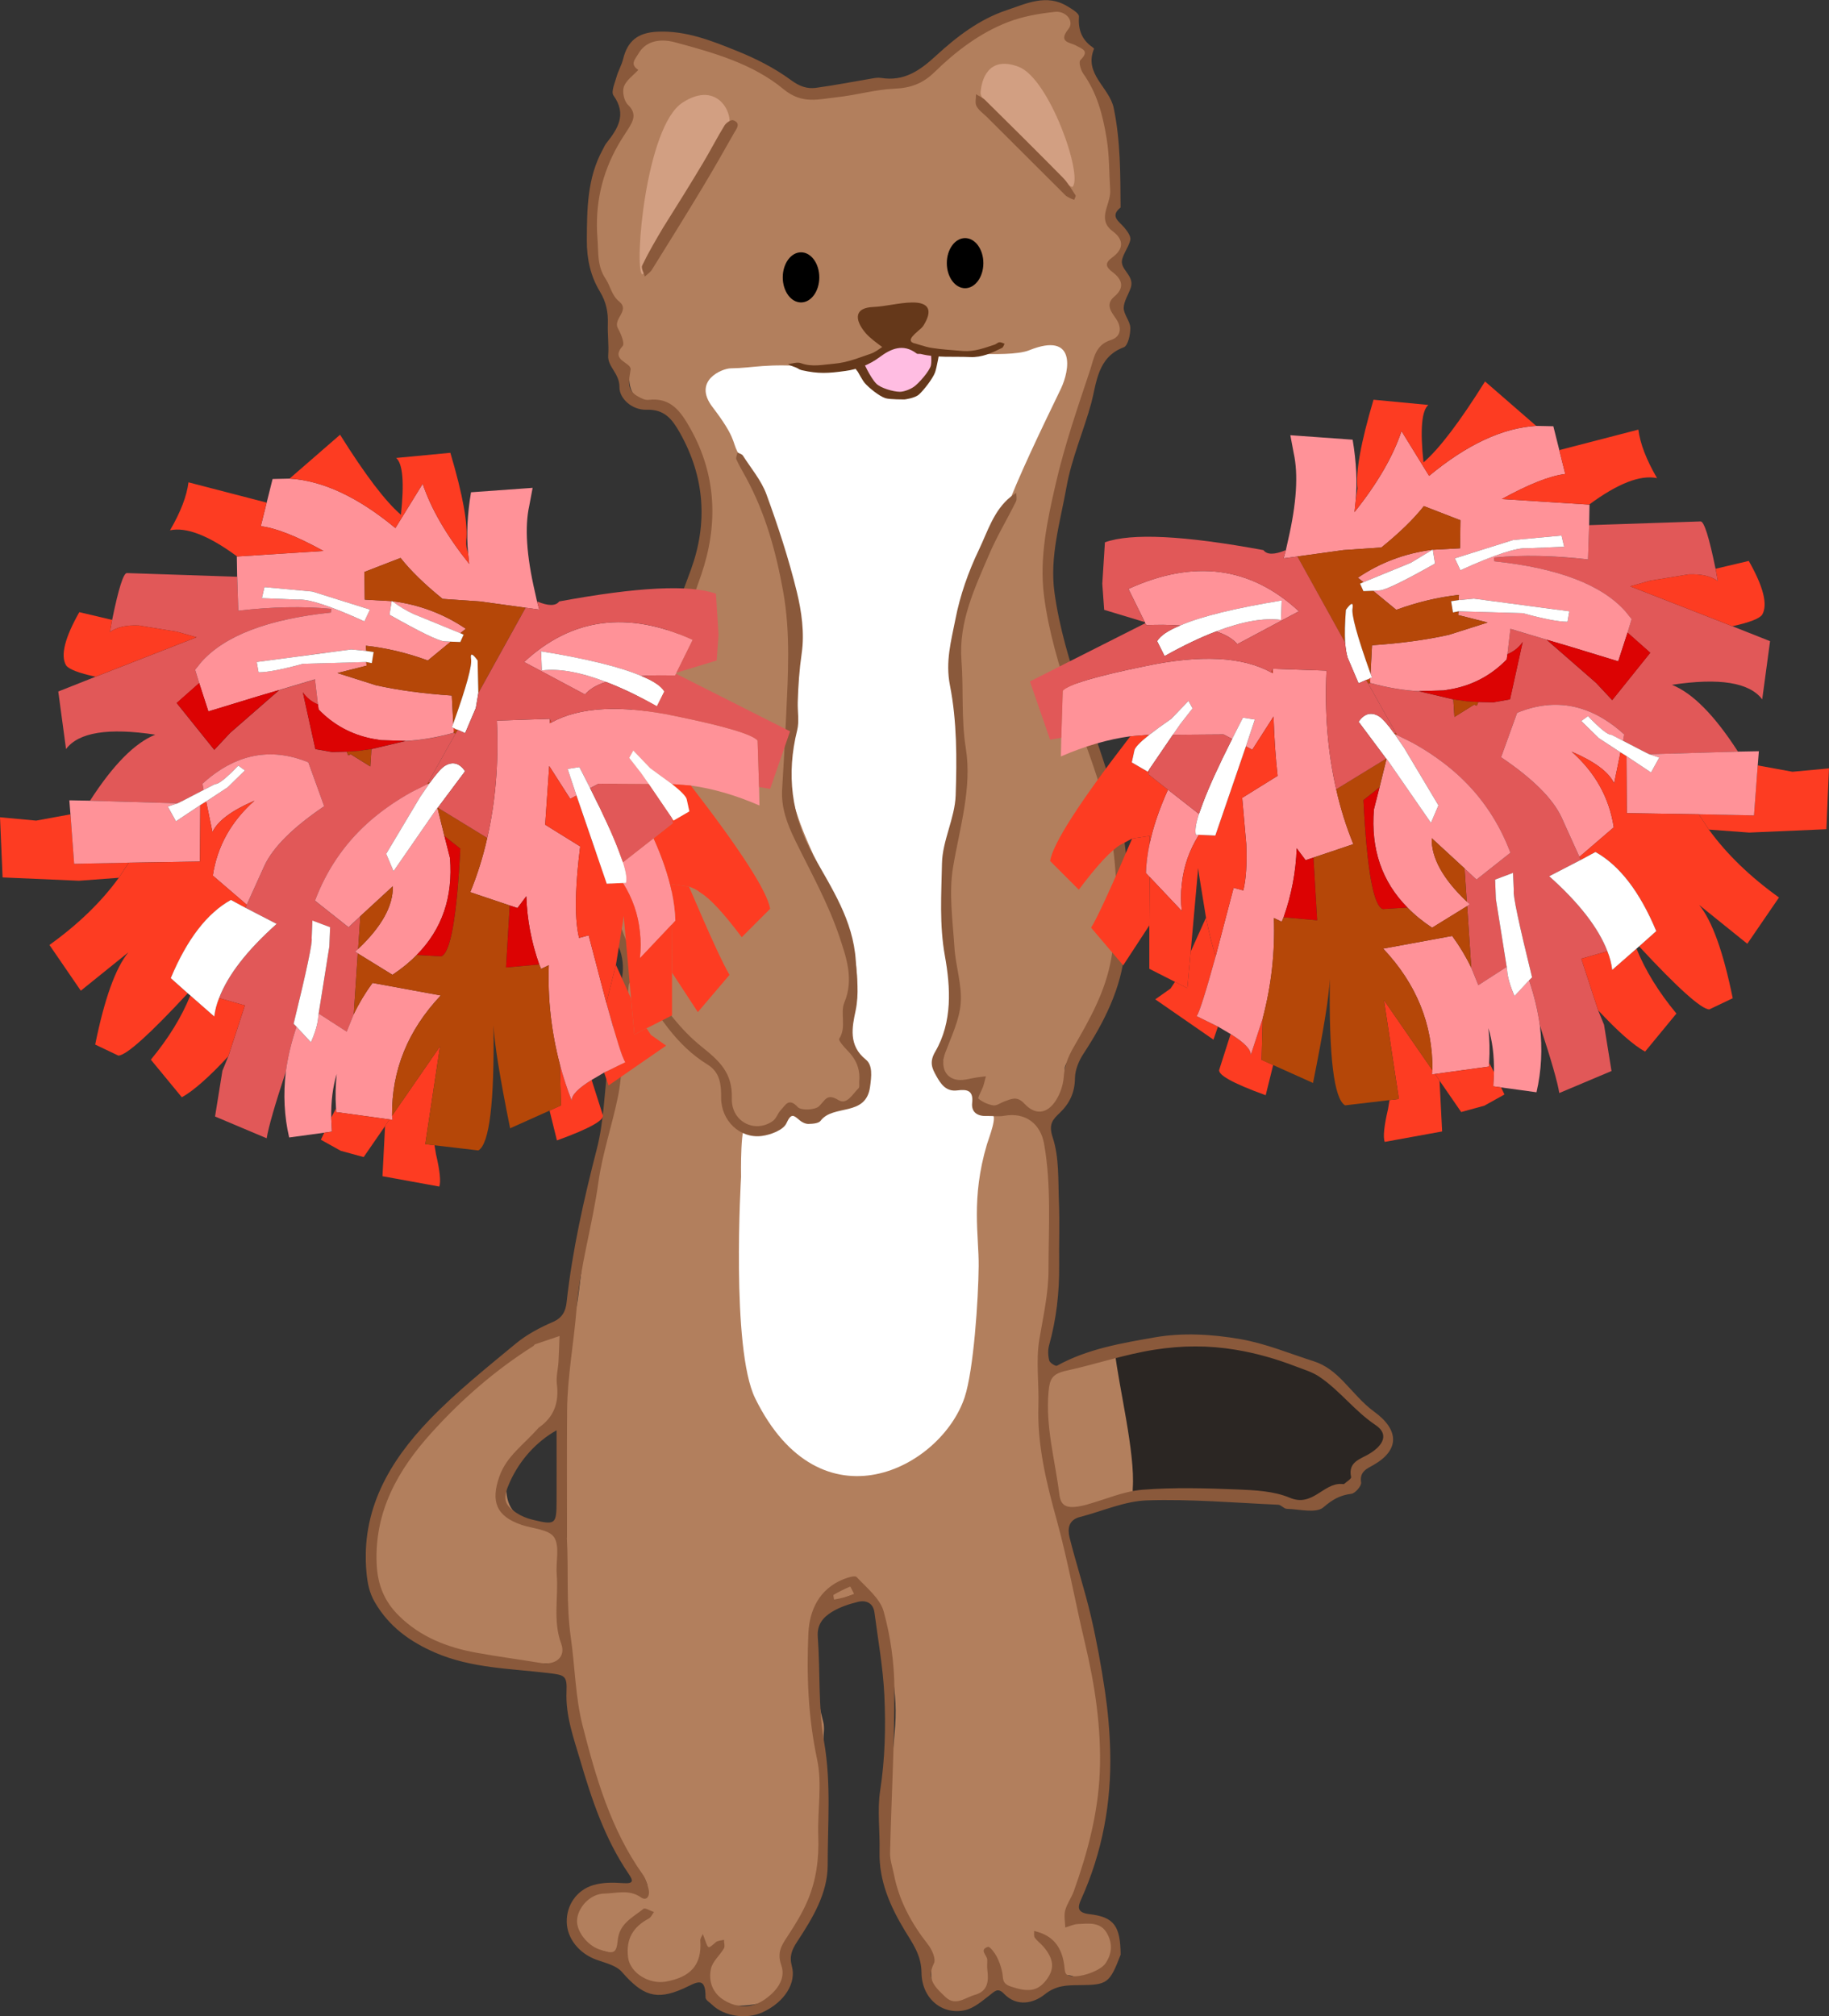 <svg width="235" height="259" viewBox="0 0 235 259" fill="none" xmlns="http://www.w3.org/2000/svg">
<rect x="0" y="0" width="235" height="259" fill="#333333" stroke="none"/>
<g clip-path="url(#clip0_2136_6664)">
<path d="M81.438 7.519C82.773 4.881 84.822 4.293 87.915 5.088C91.877 6.109 95.541 7.868 99.256 9.497C99.626 9.658 99.931 10.059 100.307 10.124C102.194 10.428 102.693 13.647 105.578 12.225C107.271 11.391 109.514 11.695 111.505 11.449C112.958 11.268 114.416 11.113 115.837 10.77C117.01 10.486 118.242 10.13 119.234 9.484C120.226 8.029 121.958 7.448 123.164 6.258C125.595 3.86 128.52 2.438 131.775 1.61C132.67 1.384 133.564 0.905 134.466 0.983C137.092 1.209 137.695 0.925 138.039 3.478C138.116 4.06 137.747 4.72 138.09 5.198C139.926 5.987 140.217 6.646 138.791 8.062C138.706 8.146 139.361 9.102 139.796 9.529C142.24 11.934 143.142 15.05 143.265 18.25C143.388 21.314 143.939 24.468 142.714 27.5C142.286 28.561 143.233 29.207 143.764 30.015C144.218 30.7 144.938 31.579 143.693 32.556C142.889 33.183 142.513 34.346 143.81 35.258C144.815 35.969 145.23 36.932 144.101 37.934C143.258 38.684 143.245 39.343 143.686 40.442C144.315 42.013 144.685 43.817 142.214 44.463C141.877 44.554 141.43 45.064 141.404 45.401C141.203 48.788 138.616 51.296 138.084 54.541C137.565 57.677 136.113 60.618 135.594 63.656C134.531 69.907 134.258 76.184 135.84 82.591C137.416 88.952 140.178 94.841 142.072 101.053C143.109 104.454 144.004 107.835 144.004 111.41C144.004 113.814 143.894 116.232 144.03 118.63C144.238 122.186 142.973 125.347 141.527 128.437C140.366 130.919 138.92 133.266 137.604 135.677C137.312 136.214 136.768 136.783 136.807 137.293C137.021 139.808 136.651 141.993 134.381 143.577C134.109 143.764 134.232 144.747 134.401 145.29C134.881 146.9 136.035 148.309 134.881 150.222C134.492 150.862 135.393 152.168 135.412 153.177C135.484 157.114 136.003 161.16 135.263 164.955C134.699 167.858 135.62 170.909 134.155 173.65C133.973 173.992 134.2 174.522 134.116 174.949C133.843 176.352 134.881 176.598 135.639 176.19C139.031 174.361 142.727 173.546 146.442 172.88C149.542 172.324 152.511 171.523 155.903 172.111C159.288 172.693 162.698 172.958 165.914 174.277C168.541 175.356 171.283 176.061 172.872 178.951C173.974 180.961 176.516 181.278 177.878 183.178C178.941 184.665 178.046 186.811 176.289 187.665C175.07 188.259 174.065 188.809 174.247 190.425C174.279 190.69 173.734 191.162 173.365 191.317C169.403 192.953 165.156 193.127 161.103 192.513C157.641 191.989 154.243 192.183 150.819 192.002C148.161 191.86 145.58 192.099 143.083 193.179C142.344 193.496 141.372 193.276 140.503 193.308C137.034 193.438 135.743 195.248 136.761 198.532C138.078 202.798 139.504 207.045 140.645 211.364C141.177 213.38 141.151 215.54 141.372 217.634C141.592 219.729 141.923 221.823 142 223.924C142.111 226.865 142.052 229.755 141.384 232.671C140.723 235.567 139.582 238.417 138.726 241.268C138.467 242.141 138.116 242.981 137.773 243.828C136.975 245.8 138 246.485 140.088 246.647C141.955 246.795 143.025 247.849 143.2 249.498C143.362 250.997 142.578 252.82 140.963 253.725C140.276 254.113 139.089 254.585 138.648 254.281C136.891 253.053 135.743 254.094 134.466 254.992C133.967 255.342 133.402 255.6 132.884 255.93C131.729 256.667 130.601 256.673 129.758 255.555C128.539 253.932 127.631 254.424 126.484 255.665C125.894 256.298 124.947 256.699 124.084 256.958C121.556 257.727 119.623 256.369 119.669 253.79C119.695 252.012 119.202 250.597 118.112 249.155C115.739 246.02 115.422 241.973 113.755 238.495C113.457 237.874 113.47 236.872 113.755 236.239C114.838 233.854 114.164 231.371 114.371 228.941C114.579 226.516 114.844 224.092 115.02 221.662C115.389 216.451 113.995 211.538 112.387 206.67C111.7 204.589 110.727 204.343 108.671 205.184C105.585 206.444 104.457 208.745 104.476 211.9C104.496 215.068 104.988 218.151 105.779 221.209C105.967 221.927 105.805 222.735 105.805 223.497C105.805 228.094 105.779 232.69 105.812 237.28C105.844 241.831 104.262 245.8 101.344 249.207C100.508 250.183 100.378 251.088 100.637 252.135C101.454 255.432 101.046 256.415 97.882 257.268C96.468 257.649 94.892 257.72 93.427 257.572C92.214 257.449 91.527 256.473 91.294 255.161C90.866 252.788 90.658 252.743 88.674 254.036C85.782 255.923 82.67 255.38 80.633 252.523C79.687 251.191 78.189 250.694 76.873 250.513C74.687 250.209 74.149 248.599 73.618 247.125C73.209 245.987 76.205 242.639 77.56 242.581C78.889 242.522 80.056 242.225 81.924 242.884C82.183 243.214 82.358 243.065 82.955 243.137C82.935 242.542 83.311 242.49 83.117 241.96C82.877 241.301 82.495 240.602 81.969 240.15C79.071 237.655 78.273 233.996 76.924 230.731C75.576 227.46 74.966 223.879 74.091 220.42C73.812 219.315 73.65 218.171 73.553 217.033C73.339 214.518 72.515 213.607 70.045 213.665C64.086 213.807 58.548 212.301 53.309 209.56C49.704 207.672 47.609 204.679 47.253 200.652C47.136 199.353 47.525 197.963 47.882 196.67C49.081 192.267 50.793 188.24 54.016 184.723C58.665 179.649 63.924 175.447 69.721 171.833C70.421 171.394 71.03 170.721 71.789 170.482C73.773 169.842 74.032 168.465 74.285 166.59C74.817 162.692 75.102 158.749 76.101 154.903C76.834 152.097 77.067 149.162 77.489 146.279C78.163 141.631 78.727 136.964 79.518 132.335C79.771 130.861 80.692 129.614 80.387 127.907C81.107 120.874 79.992 121.675 78.993 118.527C77.813 114.79 77.43 110.815 77.949 106.574C78.993 97.996 82.806 90.633 86.32 83.063C88.09 79.255 89.374 75.286 89.997 71.129C90.243 69.474 90.541 67.819 90.639 66.152C90.937 61.297 89.154 57.037 86.58 53.074C85.964 52.124 85.114 51.387 83.636 51.438C81.703 51.51 80.873 50.533 80.828 48.471C80.809 47.463 80.608 46.946 79.609 46.681C79.278 46.596 78.799 45.821 78.844 45.769C80.361 44.05 78.306 42.214 78.928 40.753C79.421 39.583 78.747 39.111 78.474 38.425C76.108 35.652 75.971 31.793 76.211 28.224C76.477 24.32 77.424 20.409 79.603 17.202C80.718 15.56 80.822 14.377 80.069 13.026C79.278 11.611 79.635 10.803 80.705 9.82C81.165 9.4 81.204 8.521 81.438 7.525M71.815 196.01C72.035 195.338 72.418 194.672 72.444 193.993C72.528 191.815 72.392 189.63 72.502 187.458C72.574 186.016 72.541 184.62 72.632 183.178C72.664 182.642 72.742 181.679 72.379 181.582C71.867 181.446 70.985 181.743 70.622 182.163C68.975 184.064 67.295 185.965 65.934 188.066C64.559 190.192 64.851 193.418 66.375 194.459C67.885 195.487 69.442 196.637 71.815 196.004V196.01Z" fill="#B27F5D"/>
<path d="M143.253 173.714C143.772 178.258 145.866 186.623 145.542 191.187C145.341 194.019 149.951 190.25 164.794 192.784C165.773 192.952 167.77 193.198 168.755 193.049C169.974 192.868 172.575 191.666 173.437 190.787C173.975 190.244 174.572 189.183 174.76 188.446C175.181 186.824 181.16 186.022 175.408 181.206C172.069 178.407 169.417 175.395 164.56 173.901C159.703 172.408 143 171.548 143.253 173.714Z" fill="#2B2623"/>
<path d="M93.531 16.453C90.665 21.12 83.053 35.737 82.489 35.22C81.458 34.282 82.982 16.266 87.676 13.195C92.371 10.124 94.433 14.986 93.538 16.453H93.531Z" fill="#D29F82"/>
<path d="M125.991 11.908C125.874 13.782 137.332 24.559 137.825 23.983C139.141 22.451 134.816 10.072 130.874 8.578C126.931 7.085 126.088 10.33 125.991 11.908Z" fill="#D29F82"/>
<path d="M104.243 47.114C98.439 46.636 96.819 47.282 93.901 47.315C92.766 47.328 88.966 48.898 91.54 52.279C94.523 56.191 94.063 56.682 94.757 58.046C97.642 63.676 99.224 67.212 100.8 72.397C102.726 78.739 102.778 87.336 101.5 99.373C101.182 102.392 103.484 107.719 105.151 111.165C110.286 121.799 111.175 125.516 109.061 131.605C108.75 132.504 109.8 134.366 110.15 135.258C110.649 136.531 112.452 137.637 110.915 141.173C110.52 142.078 107.92 141.683 107.09 142.22C103.802 144.34 102.933 142.22 101.818 143.015C99.334 144.799 97.266 146.435 96.053 144.767C95.068 143.409 95.217 151.193 95.217 151.193C95.217 151.193 93.888 173.237 97.032 179.63C105.456 196.742 120.927 188.57 123.942 179.494C125.096 176.023 125.706 166.927 125.745 162.641C125.784 158.724 124.733 153.979 126.808 146.997C127.042 146.209 128.293 143.08 127.359 143.164C124.15 143.442 126.231 139.906 125.207 139.466C124.351 139.098 122.075 139.66 121.517 138.852C120.843 137.863 121.16 135.07 121.725 134.017C123.573 130.564 122.833 124.139 122.107 120.564C121.446 117.332 122.36 110.738 123.067 107.396C124.104 102.496 124.02 92.334 122.872 87.356C121.588 81.758 127.275 70.936 129.246 65.564C130.738 61.485 133.727 55.266 136.301 49.952C137.462 47.547 138.272 42.57 132.255 44.987C130.783 45.582 127.534 45.498 126.004 45.453C121.705 45.33 119.876 44.929 117.821 44.567C116.148 44.276 115.532 44.005 111.214 46.151C109.534 46.985 106.927 47.353 104.243 47.134V47.114Z" fill="white"/>
<path d="M143.998 251.062C142.565 254.798 142.28 254.979 138.694 255.005C137.105 255.018 135.692 255.018 134.213 256.208C132.826 257.32 130.666 257.85 129.006 256.117C128.189 255.264 127.794 255.82 127.145 256.311C126.173 257.055 125.142 257.96 124.007 258.218C121.096 258.884 118.437 256.764 118.398 253.389C118.372 251.14 117.283 249.692 116.252 247.991C114.372 244.882 112.919 241.604 113.01 237.836C113.075 235.211 112.699 232.535 113.094 229.968C113.723 225.896 113.814 221.823 113.626 217.757C113.457 214.201 112.815 210.672 112.355 207.136C112.193 205.901 111.266 205.52 110.235 205.772C109.061 206.056 107.861 206.457 106.843 207.09C105.767 207.763 104.956 208.674 105.073 210.258C105.404 214.757 105.112 219.341 105.884 223.756C106.811 229.063 106.338 234.325 106.344 239.594C106.344 243.233 104.392 246.42 102.421 249.426C101.747 250.461 101.39 251.275 101.747 252.594C102.317 254.682 100.871 257.158 97.986 258.49C95.93 259.44 93.045 259.02 91.514 257.539C91.203 257.236 90.652 256.912 90.652 256.602C90.698 253.654 89.355 254.753 87.805 255.445C84.291 257.009 82.553 256.343 79.895 253.299C79.168 252.465 77.768 252.154 76.627 251.741C74.422 250.939 72.859 249.026 72.82 246.899C72.775 244.785 74.039 242.82 76.218 242.16C77.418 241.798 78.779 241.811 80.05 241.902C81.496 242.005 81.354 241.566 80.731 240.648C77.722 236.213 76.037 231.197 74.552 226.135C73.709 223.271 72.658 220.42 72.788 217.317C72.879 215.197 72.542 215.165 70.356 214.906C65.513 214.331 60.565 214.292 55.961 212.314C52.706 210.917 49.976 208.952 48.161 205.817C47.447 204.595 47.214 203.367 47.084 201.977C46.358 194 50.002 187.768 55.203 182.357C58.607 178.821 62.484 175.731 66.278 172.589C67.678 171.432 69.358 170.54 71.037 169.816C72.282 169.28 72.684 168.388 72.801 167.282C73.54 160.591 75.012 154.069 76.692 147.552C77.573 144.126 77.645 140.493 78.092 136.951C78.3 135.289 78.481 133.622 78.76 131.973C79.156 129.626 79.772 127.312 80.005 124.959C80.122 123.776 79.901 122.367 79.337 121.333C76.38 115.948 76.374 110.084 76.886 104.337C77.372 98.843 79.966 93.865 82.268 88.861C84.635 83.716 86.846 78.486 88.778 73.166C90.944 67.205 90.555 61.316 87.391 55.66C86.385 53.863 85.4 52.557 83.059 52.634C81.211 52.693 79.564 51.186 79.59 49.725C79.616 47.973 78.047 47.114 78.144 45.672C78.241 44.308 78.053 42.963 78.099 41.619C78.15 40.126 77.904 38.813 77.068 37.436C75.887 35.49 75.388 33.28 75.401 30.888C75.421 26.86 75.433 22.885 77.437 19.226C77.586 18.961 77.697 18.663 77.885 18.424C79.363 16.556 80.582 14.72 78.825 12.27C78.488 11.798 78.993 10.673 79.214 9.878C79.428 9.102 79.862 8.385 80.057 7.603C80.627 5.256 81.95 4.189 84.473 4.073C88.104 3.905 91.411 5.224 94.653 6.53C97.097 7.512 99.516 8.734 101.623 10.285C102.719 11.094 103.685 11.436 104.846 11.281C107.213 10.964 109.567 10.499 111.92 10.104C112.342 10.033 112.783 9.943 113.191 10.007C116.155 10.492 118.178 9.077 120.279 7.144C122.924 4.713 125.849 2.47 129.344 1.306C131.866 0.466 134.447 -0.834 137.144 0.808C137.721 1.158 138.655 1.707 138.629 2.114C138.512 3.789 138.966 5.081 140.347 6.045C140.438 6.109 140.587 6.232 140.568 6.271C139.219 9.503 142.552 11.21 143.103 13.905C143.979 18.159 143.946 22.387 143.979 26.654C142.572 27.791 143.765 28.418 144.439 29.213C144.822 29.666 145.327 30.345 145.23 30.81C145.01 31.883 143.972 32.989 144.167 33.887C144.381 34.876 145.729 35.607 145.288 36.958C144.997 37.837 144.387 38.697 144.381 39.563C144.381 40.41 145.211 41.257 145.23 42.11C145.25 42.97 144.925 44.411 144.387 44.612C140.976 45.873 140.892 49.26 140.218 51.755C139.226 55.395 137.682 58.879 137.021 62.609C136.223 67.063 134.855 71.504 135.478 76.062C136.1 80.613 137.43 85.034 138.921 89.398C140.691 94.582 142.636 99.748 143.894 105.061C145.217 110.647 145.029 116.491 144.51 122.16C144.076 126.918 141.878 131.307 139.206 135.367C138.61 136.272 138.13 137.442 138.117 138.496C138.097 140.345 137.436 141.741 136.152 142.969C135.257 143.822 134.693 144.411 135.257 146.111C136.1 148.658 135.945 151.567 136.055 154.321C136.165 157.055 136.055 159.79 136.087 162.531C136.12 166.022 135.731 169.454 134.79 172.829C134.622 173.436 134.654 174.167 134.816 174.781C134.894 175.078 135.633 175.531 135.802 175.44C139.725 173.262 144.16 172.531 148.407 171.788C151.902 171.18 155.67 171.374 159.372 172.021C162.673 172.596 165.643 173.863 168.761 174.852C170.357 175.356 171.511 176.326 172.62 177.47C173.903 178.795 175.09 180.276 176.562 181.342C179.798 183.689 179.824 186.262 176.497 188.175C175.7 188.634 174.643 189.009 174.883 190.431C174.954 190.865 174.124 191.834 173.625 191.892C172.159 192.073 171.2 192.629 170.032 193.631C169.092 194.433 166.939 193.864 165.325 193.819C164.962 193.812 164.612 193.315 164.242 193.295C158.627 193.043 152.998 192.552 147.389 192.733C144.497 192.823 141.644 194.129 138.765 194.866C137.267 195.248 137.151 196.405 137.43 197.53C138.272 200.891 139.362 204.188 140.153 207.556C140.905 210.775 141.495 214.04 141.981 217.304C142.351 219.819 142.578 222.366 142.643 224.907C142.818 231.546 141.644 237.946 138.888 244.035C138.448 245.011 138.402 245.709 139.991 245.89C143.142 246.246 143.959 247.429 143.985 251.081M72.833 197.523C73.073 201.809 72.723 206.076 73.346 210.4C73.884 214.13 73.916 217.977 74.85 221.649C76.562 228.352 78.481 235.017 82.579 240.783C82.975 241.346 83.195 242.07 83.351 242.755C83.519 243.505 83.117 244.261 82.352 243.731C80.809 242.658 79.175 243.221 77.625 243.246C75.81 243.279 74.253 245.031 74.143 246.64C74.046 248.05 75.414 249.853 76.983 250.409C78.831 251.056 79.207 250.965 79.37 249.239C79.577 247.073 81.315 246.304 82.683 245.199C82.884 245.037 83.565 245.464 84.025 245.619C83.805 245.903 83.649 246.298 83.357 246.453C81.341 247.526 80.407 249.071 80.699 251.43C80.945 253.454 83.416 254.928 85.536 254.553C88.642 254.003 90.211 252.484 89.978 249.271C89.958 249.006 90.185 248.722 90.302 248.444C90.406 248.728 90.516 249.013 90.62 249.297C91.009 250.377 90.983 250.344 91.955 249.504C92.208 249.284 92.656 249.278 93.019 249.181C93.019 249.556 93.168 250.008 93.012 250.286C92.5 251.178 91.56 251.941 91.352 252.879C90.996 254.501 91.547 256.046 93.071 256.964C94.711 257.947 96.501 257.998 98.096 256.951C99.652 255.923 101.033 254.301 100.391 252.478C99.795 250.771 100.437 249.873 101.221 248.677C102.175 247.229 103.089 245.735 103.763 244.151C104.885 241.514 105.242 238.728 105.138 235.845C105.021 232.567 105.663 229.16 104.989 226.019C103.835 220.614 103.621 215.216 103.867 209.793C104.003 206.845 105.255 204.13 108.341 202.876C108.886 202.656 109.845 202.346 110.066 202.585C111.356 203.968 113.081 205.339 113.542 207.013C114.423 210.213 114.903 213.62 114.916 216.942C114.936 223.963 114.527 230.99 114.359 238.017C114.339 238.928 114.676 239.846 114.851 240.758C115.506 244.158 117.114 247.086 119.241 249.795C119.747 250.435 120.279 251.65 120 252.2C118.949 254.281 120.272 255.367 121.465 256.518C122.762 257.772 124.02 256.596 125.246 256.259C126.919 255.807 127.055 254.501 126.86 253.053C126.802 252.62 126.86 252.18 126.847 251.741C126.828 251.165 125.764 250.461 126.944 250.086C127.171 250.015 127.794 250.829 128.06 251.327C128.39 251.941 128.611 252.639 128.767 253.331C128.935 254.081 128.656 254.779 129.882 255.186C131.989 255.885 133.247 255.878 134.408 254.378C135.517 252.943 135.439 251.696 134.09 250.092C133.74 249.672 133.273 249.349 132.955 248.909C132.806 248.702 132.891 248.334 132.865 248.037C133.098 248.101 133.331 248.166 133.565 248.243C135.588 248.922 136.47 250.454 136.742 252.458C136.794 252.866 136.788 253.428 137.04 253.628C137.987 254.365 141.281 253.312 142.027 252.226C142.896 250.952 142.961 249.679 142.254 248.386C141.417 246.847 139.894 247.093 138.499 247.157C137.948 247.183 137.417 247.448 136.872 247.603C136.852 246.867 136.684 246.097 136.859 245.412C137.086 244.546 137.669 243.777 137.974 242.923C139.751 237.946 141.106 232.852 141.307 227.564C141.521 221.952 140.678 216.432 139.381 210.976C138.143 205.785 137.216 200.51 135.802 195.37C134.46 190.509 133.254 185.68 133.422 180.593C133.513 177.748 133.079 174.839 133.539 172.072C134.038 169.079 134.726 166.106 134.719 163.08C134.719 157.695 135.102 152.297 134.148 146.925C133.701 144.385 131.782 142.84 129.032 143.331C128.287 143.467 127.496 143.331 126.73 143.357C125.544 143.396 124.779 142.833 124.908 141.676C125.096 140.008 124.182 139.924 122.996 140.073C121.524 140.261 120.856 139.207 120.292 138.198C119.766 137.255 119.371 136.446 120.162 135.095C122.393 131.288 122.133 126.834 121.407 122.806C120.681 118.779 120.953 114.842 121.031 110.899C121.089 107.983 122.684 105.107 122.788 102.185C122.95 97.472 122.957 92.637 122.055 88.047C121.446 84.957 122.224 82.293 122.756 79.552C123.346 76.495 124.416 73.457 125.764 70.644C126.906 68.272 127.664 65.57 129.875 63.798C130.096 63.624 130.342 63.475 130.576 63.314C130.576 63.689 130.686 64.122 130.537 64.426C129.408 66.701 128.092 68.886 127.094 71.213C125.226 75.57 123.158 79.889 123.534 84.86C123.819 88.596 123.488 92.32 124.091 96.102C124.915 101.254 123.3 106.322 122.451 111.416C121.9 114.752 122.412 118.281 122.632 121.707C122.782 124.106 123.618 126.511 123.436 128.864C123.274 131.023 122.237 133.143 121.452 135.231C120.81 136.944 121.4 138.515 123.067 138.716C123.871 138.812 124.72 138.515 125.55 138.399C125.926 138.347 126.303 138.302 126.672 138.257C126.549 138.709 126.458 139.168 126.303 139.608C126.114 140.144 125.583 141.023 125.719 141.133C126.244 141.566 126.951 141.89 127.632 141.993C128.066 142.058 128.566 141.663 129.045 141.489C129.94 141.172 130.666 140.745 131.62 141.773C133.001 143.267 134.499 143.098 135.601 141.456C136.204 140.558 136.6 139.394 136.677 138.321C136.781 136.905 137.228 135.768 137.929 134.546C140.01 130.932 142.046 127.39 142.792 123.065C143.817 117.137 143.577 111.28 142.474 105.572C141.443 100.239 139.193 95.138 137.501 89.928C136.081 85.545 134.726 81.123 134.142 76.553C133.513 71.653 134.57 66.811 135.659 62.085C136.801 57.147 138.467 52.318 140.075 47.502C140.555 46.06 140.704 44.308 142.74 43.675C143.966 43.293 144.238 42.149 143.356 40.888C142.798 40.093 141.981 39.098 143.162 38.109C144.556 36.938 144.173 35.878 142.935 34.947C142.033 34.269 141.943 33.771 142.922 33.06C144.4 31.987 144.42 30.778 142.935 29.679C141.755 28.806 141.845 27.739 142.228 26.531C142.442 25.845 142.688 25.108 142.643 24.417C142.5 22.206 142.552 20.015 142.182 17.765C141.683 14.707 140.95 11.953 139.167 9.432C138.843 8.973 138.577 7.958 138.811 7.725C140.023 6.517 139.102 6.316 138.188 5.818C137.501 5.444 135.899 5.444 137.274 3.73C138.065 2.748 137.002 1.377 135.556 1.526C133.52 1.733 131.425 2.101 129.525 2.832C125.894 4.235 122.808 6.588 120.039 9.296C118.573 10.725 117.004 11.307 114.942 11.391C112.459 11.494 110.014 12.231 107.531 12.49C105.203 12.729 103.082 13.453 100.664 11.449C96.728 8.191 91.677 6.762 86.749 5.437C84.479 4.829 82.845 5.482 82.041 6.872C81.62 7.603 80.88 8.256 82.015 8.98C81.373 9.684 80.465 10.298 80.161 11.132C79.927 11.785 80.18 12.975 80.673 13.453C81.853 14.578 81.38 15.496 80.738 16.53C80.303 17.228 79.83 17.901 79.428 18.618C77.294 22.355 76.419 26.363 76.769 30.662C76.912 32.433 76.692 34.152 77.826 35.84C78.423 36.725 78.585 37.953 79.545 38.723C81.004 39.899 78.715 40.94 79.395 42.181C79.778 42.873 80.297 44.121 79.999 44.45C78.332 46.325 81.166 46.538 81.023 47.482C80.822 48.846 80.446 50.048 81.892 50.882C82.326 51.135 82.865 51.419 83.318 51.367C86.223 51.018 87.481 52.893 88.687 55.026C92.105 61.09 92.267 67.477 90.101 73.831C88.182 79.468 85.769 84.957 83.338 90.406C81.418 94.692 79.46 98.856 78.643 103.607C77.826 108.326 78.099 112.761 79.272 117.318C80.148 120.738 81.769 123.802 83.591 126.692C85.387 129.536 87.533 132.354 90.127 134.436C92.455 136.304 94.128 137.811 94.03 141.101C93.946 144.133 97.033 145.62 99.302 143.997C99.749 143.68 99.925 143.008 100.327 142.594C100.91 141.987 101.325 140.939 102.499 142.213C102.927 142.678 104.716 142.601 105.235 142.103C106.052 141.321 106.24 140.403 107.725 141.314C108.827 141.987 109.547 140.519 110.299 139.808C110.474 139.646 110.371 139.194 110.397 138.877C110.546 137.3 109.969 136.02 108.853 134.908C108.419 134.475 107.699 133.628 107.822 133.441C108.808 131.934 107.907 130.157 108.49 128.773C109.755 125.767 108.704 122.89 107.848 120.318C106.415 116.025 104.146 112.004 102.149 107.906C101.131 105.818 100.346 103.736 100.495 101.357C100.69 98.274 100.858 95.164 101.001 92.1C101.247 86.754 101.598 81.356 100.618 75.939C99.698 70.838 98.355 65.99 95.904 61.445C95.47 60.637 94.99 59.855 94.614 59.021C94.51 58.788 94.705 58.426 94.763 58.123C94.996 58.252 95.321 58.323 95.45 58.523C96.501 60.165 97.824 61.717 98.479 63.508C99.977 67.606 101.338 71.776 102.376 76.01C102.998 78.557 103.381 81.337 103.011 83.89C102.706 86.004 102.557 88.092 102.499 90.206C102.466 91.408 102.706 92.662 102.428 93.794C101.02 99.437 101.669 104.79 104.483 109.852C106.869 114.144 109.612 118.184 109.956 123.401C110.098 125.593 110.403 127.61 109.93 129.846C109.495 131.902 108.97 134.294 111.246 136.11C112.147 136.834 111.972 138.269 111.791 139.601C111.266 143.512 107.051 141.806 105.43 143.978C105.177 144.314 104.412 144.365 103.88 144.378C103.51 144.385 103.063 144.178 102.771 143.932C101.974 143.254 101.669 142.924 101.04 144.301C100.644 145.161 99.03 145.775 97.882 145.923C95.068 146.285 92.63 143.952 92.656 140.978C92.669 139.252 92.487 137.726 90.918 136.757C86.82 134.242 84.46 130.286 82.061 126.342C81.885 126.052 81.542 125.858 81.282 125.618C81.107 125.948 80.809 126.258 80.777 126.601C80.524 129.245 80.336 131.895 80.096 134.539C79.901 136.64 79.823 138.767 79.408 140.829C78.656 144.54 77.398 148.173 76.879 151.91C76.121 157.372 74.519 162.666 74.072 168.207C73.728 172.512 72.905 176.791 72.866 181.136C72.82 186.391 72.853 191.647 72.853 197.555M139.712 193.256C142.072 192.597 144.4 191.556 146.793 191.369C150.826 191.052 154.898 191.168 158.951 191.33C161.233 191.421 163.678 191.537 165.72 192.397C168.651 193.631 170 190.503 172.38 190.625C172.49 190.625 172.639 190.671 172.704 190.619C173.028 190.335 173.644 189.96 173.599 189.74C173.171 187.8 174.772 187.445 175.881 186.786C177.826 185.635 178.436 184.193 176.744 183.062C174.046 181.258 172.166 178.64 169.533 176.863C168.632 176.248 167.516 175.925 166.479 175.524C163.989 174.568 161.473 173.837 158.789 173.391C155.261 172.803 151.896 172.829 148.388 173.372C144.504 173.973 140.821 175.246 137.021 176.074C135.186 176.475 134.875 177.134 134.726 178.75C134.311 183.269 135.569 187.581 136.113 191.977C136.314 193.612 137.196 193.929 139.712 193.263M69.209 183.398C71.206 182.034 71.841 180.14 71.549 177.787C71.433 176.863 71.699 175.893 71.757 174.943C71.822 173.837 71.848 172.732 71.893 171.62C70.849 171.975 69.799 172.324 68.755 172.686C68.664 172.719 68.606 172.855 68.521 172.913C63.619 176.009 59.275 179.797 55.417 184.077C51.15 188.809 48.109 194.123 48.394 200.865C48.511 203.574 49.38 205.72 51.273 207.575C54.029 210.284 57.446 211.616 61.155 212.294C63.924 212.799 66.712 213.167 69.487 213.626C71.374 213.936 72.736 212.87 72.107 211.15C71.011 208.17 71.77 205.183 71.53 202.216C71.4 200.607 71.945 198.635 71.193 197.471C70.544 196.469 68.482 196.372 67.036 195.888C63.736 194.776 63.042 192.856 64.164 189.662C65.085 187.051 67.231 185.641 69.209 183.405M71.517 183.728C68.917 185.189 66.784 187.548 65.513 190.367C64.559 192.487 64.709 193.269 66.42 194.381C66.998 194.763 67.685 195.034 68.359 195.202C71.374 195.939 71.498 195.842 71.511 192.856C71.523 190.031 71.511 187.206 71.511 183.728M109.735 204.75C109.56 204.421 109.268 203.794 109.236 203.807C108.503 204.11 107.796 204.466 107.109 204.867C107.031 204.912 107.142 205.261 107.161 205.474C107.907 205.345 108.652 205.209 109.729 204.75H109.735Z" fill="#8A593B"/>
<path d="M110.494 46.868L112.66 45.828L114.417 44.56H116.129L118.742 45.084L120.214 45.569L119.968 47.909L117.776 50.514L115.999 51.083L112.9 50.469L111.214 48.737L110.494 46.868Z" fill="#FFBDE2"/>
<path d="M113.405 44.616C112.679 44.073 111.823 43.472 111.239 42.806C110.727 42.218 110.176 41.358 110.221 40.66C110.286 39.768 111.175 39.484 112.167 39.438C113.833 39.361 115.493 38.889 117.16 38.856C119.384 38.818 119.863 39.871 118.657 41.811C118.489 42.082 118.216 42.296 117.964 42.509C116.55 43.718 116.939 43.886 117.704 44.287" fill="#65381A"/>
<path d="M85.27 29.129C87.079 26.265 88.746 23.582 90.367 20.867C91.301 19.303 92.137 17.668 93.09 16.116C93.298 15.773 93.94 15.347 94.206 15.444C95.262 15.832 94.614 16.556 94.316 17.086C92.967 19.477 91.605 21.857 90.192 24.209C88.084 27.7 85.932 31.172 83.772 34.63C83.552 34.986 83.163 35.231 82.852 35.529C82.722 35.044 82.346 34.449 82.514 34.1C83.299 32.458 84.226 30.881 85.27 29.123V29.129Z" fill="#8A593B"/>
<path d="M136.995 25.192C133.493 21.701 130.16 18.378 126.821 15.049C126.354 14.583 125.764 14.189 125.466 13.633C125.245 13.232 125.414 12.625 125.401 12.107C125.79 12.347 126.238 12.521 126.555 12.831C129.908 16.141 133.253 19.458 136.56 22.813C137.209 23.472 137.676 24.306 138.188 25.088C138.259 25.198 138.078 25.476 138.013 25.676C137.728 25.567 137.449 25.457 136.995 25.185V25.192Z" fill="#8A593B"/>
<path d="M116.952 43.959C117.873 44.166 118.768 44.541 119.695 44.69C120.966 44.896 122.256 44.961 123.728 45.09C125.285 45.194 126.517 44.676 127.781 44.276C128.001 44.205 128.19 43.991 128.41 43.965C128.624 43.946 128.851 44.082 129.071 44.153C128.968 44.34 128.903 44.612 128.747 44.69C127.457 45.323 126.179 45.937 124.649 45.866C122.535 45.769 120.408 45.989 118.32 45.472C118.145 45.426 117.899 45.504 117.776 45.413C116.044 44.088 114.462 44.799 113.023 45.873C111.694 46.868 110.124 47.456 108.633 47.65C106.396 47.961 105.164 48.038 103.011 47.553C102.959 47.527 102.68 47.456 102.655 47.417C102.181 47.094 101.721 47.094 101.254 46.765C101.805 46.713 102.428 46.48 102.894 46.648C104.353 47.185 105.715 46.842 107.181 46.719C108.873 46.577 110.319 45.963 111.843 45.452C112.394 45.271 112.887 44.896 113.373 44.56" fill="#65381A"/>
<path d="M102.921 38.851C104.217 38.851 105.268 37.409 105.268 35.631C105.268 33.853 104.217 32.412 102.921 32.412C101.624 32.412 100.573 33.853 100.573 35.631C100.573 37.409 101.624 38.851 102.921 38.851Z" fill="black"/>
<path d="M124.001 37.023C125.297 37.023 126.348 35.581 126.348 33.803C126.348 32.025 125.297 30.584 124.001 30.584C122.704 30.584 121.653 32.025 121.653 33.803C121.653 35.581 122.704 37.023 124.001 37.023Z" fill="black"/>
<path d="M110.922 46.487C110.922 46.487 111.804 48.484 112.588 49.279C113.139 49.842 114.747 50.32 115.61 50.327C116.135 50.327 116.887 50.042 117.38 49.713C118.002 49.305 119.468 47.644 119.611 46.92C119.747 46.235 119.565 45 119.565 45L120.706 45.213C120.706 45.213 120.369 47.198 120.142 47.831C119.844 48.659 118.625 50.191 118.074 50.676C117.523 51.161 116.245 51.309 116.245 51.309C116.245 51.309 114.352 51.335 113.762 51.148C112.964 50.896 111.615 49.797 111.103 49.196C110.824 48.872 110.221 47.76 110.221 47.76L109.495 46.823L110.915 46.487H110.922Z" fill="#65381A"/>
</g>
<path d="M220.428 73.062L220.716 74.645C219.853 74.007 218.609 73.719 216.98 73.782L211.995 74.598L209.453 75.318L222.587 80.446L227.427 82.363L226.419 89.841C224.789 87.669 220.924 87.044 214.819 87.97C217.471 89.025 220.3 91.885 223.304 96.552L211.896 96.886L211.129 96.502L208.541 95.16L208.686 94.347C204.435 90.479 199.85 89.553 194.928 91.567L192.868 97.269C196.927 100.019 199.513 102.589 200.633 104.985L202.932 110.066L203.126 110.45L199.05 112.559C202.885 115.977 205.375 119.19 206.528 122.192L203.173 123.151L205.331 129.765L206.095 131.636L207.056 137.58L200.346 140.409C200.124 139.004 199.294 136.111 197.853 131.734C197.598 129.85 197.135 127.916 196.464 125.933L196.848 125.55C195.153 118.647 194.369 114.941 194.498 114.429L194.402 112.129L192.101 112.991L192.197 115.484L193.588 124.208L189.945 126.555L189.036 124.303L188.51 116.396L188.844 116.157L188.461 115.823L188.171 111.556L189.705 112.994L194.065 109.542C192.595 105.645 190.357 102.322 187.355 99.573C185.629 98.006 183.663 96.615 181.458 95.401L179.445 94.396L179.349 94.157L175.802 87.83L176.04 87.734C178.245 88.342 180.321 88.693 182.272 88.789L186.728 89.843L186.873 92.097L189.415 90.514L189.749 90.659L189.941 90.18L191.858 90.227L194.014 89.843L195.644 82.462C195.164 83.165 194.507 83.694 193.677 84.045L194.061 80.785L198.709 82.174L205.083 87.734L207.143 89.939L212.032 83.85L209.109 81.262L209.638 79.537L208.871 78.578C205.836 75.127 200.21 72.971 191.998 72.108L191.952 71.629C195.595 71.278 199.621 71.358 204.031 71.87L204.176 67.46L218.506 66.981C218.955 66.981 219.594 69.01 220.424 73.067" fill="#E15858"/>
<path d="M222.586 80.444L209.452 75.317L211.994 74.596L216.979 73.78C218.609 73.717 219.852 74.005 220.715 74.643L220.428 73.06L224.692 72.055C226.579 75.377 227.155 77.678 226.418 78.957C226.067 79.467 224.788 79.962 222.583 80.442M205.33 129.766L203.172 123.151L206.527 122.192C206.847 122.992 207.053 123.789 207.149 124.589L210.266 121.858C211.384 124.638 213.093 127.418 215.396 130.198L211.37 135.088C209.868 134.257 207.855 132.483 205.33 129.768M156.2 122.817C154.923 127.449 154.107 130.023 153.757 130.533L156.488 131.875L155.912 133.551L148.435 128.375L150.401 126.983L150.974 126.121L152.557 126.934L152.987 122.237L154.954 117.876C155.337 119.824 155.751 121.47 156.2 122.812M158.117 132.834C159.873 133.918 160.738 134.814 160.706 135.518L162.24 130.82L162.097 136.14L163.582 136.811L162.623 140.692C158.309 139.128 156.326 138.008 156.679 137.337L158.117 132.831M219.565 106.566L218.272 104.602L225.364 104.745L225.843 98.324L230.302 99.138L234.999 98.705L234.663 106.52L224.742 106.95L219.565 106.566ZM145.463 107.717L147.717 107.38V108.339C147.429 109.681 147.27 110.943 147.238 112.124L147.717 112.65L147.668 118.882L144.313 124.009L140.19 119.169C140.957 117.956 142.716 114.137 145.463 107.712M178.534 141.316L179.734 141.171L177.817 128.47L184.048 137.482L184.001 138.008L184.385 137.961L184.96 138.824L185.294 145.343L177.912 146.685C177.688 146.047 177.831 144.639 178.343 142.467L178.534 141.316Z" fill="#FD3C22"/>
<path d="M204.181 67.454L204.036 71.864C199.626 71.352 195.6 71.273 191.957 71.623L192.004 72.103C200.216 72.966 205.841 75.124 208.876 78.573L209.643 79.531L209.115 81.257L207.918 84.949L201.637 83.031L198.714 82.169L194.066 80.78L193.683 84.039L193.589 84.71C191.672 86.691 189.355 87.953 186.638 88.496L185.487 88.688L182.277 88.783C180.327 88.688 178.251 88.337 176.046 87.729V87.107L176.287 87.011L176.095 86.532L176.287 82.889C180.025 82.634 183.317 82.185 186.161 81.547L191.146 79.964L187.36 79.005L187.407 78.526L195.651 78.767C198.336 79.501 200.253 79.87 201.403 79.87L201.642 78.528L189.371 76.898L187.407 77.09L187.454 76.419C184.802 76.707 182.118 77.345 179.403 78.336L176.432 75.893L177.294 75.846C178.061 75.783 180.425 74.633 184.388 72.395L184.101 70.623L187.599 70.431L187.648 66.835L182.95 65.013C181.641 66.676 179.817 68.448 177.486 70.333L172.597 70.667L166.702 71.483L164.928 71.722L165.215 70.667L165.503 69.374C166.588 64.677 166.829 60.954 166.221 58.205L165.79 55.906L173.794 56.481C174.273 59.325 174.402 61.962 174.178 64.389L174.035 65.78C176.976 62.105 178.987 58.639 180.074 55.378L183.619 61.13C188.478 57.103 193.063 54.964 197.377 54.709L199.582 54.756L200.349 57.823L201.116 60.891C199.168 61.116 196.451 62.187 192.967 64.104L204.183 64.822H204.23L204.183 67.459M179.448 94.393L181.461 95.398C183.666 96.612 185.632 98.003 187.358 99.569C190.36 102.317 192.598 105.639 194.068 109.539L189.708 112.991L188.174 111.553L183.958 107.671C183.893 110.194 185.396 112.911 188.464 115.82L188.847 116.154L188.513 116.393L184.007 119.173C182.794 118.373 181.737 117.51 180.844 116.584C177.552 113.262 176.114 109.058 176.53 103.977L177.248 101.148L178.157 97.458L183.86 105.703L184.819 103.451L180.409 96.069L179.163 94.248L179.45 94.39M189.034 124.3L189.944 126.552L193.587 124.205L193.634 124.588C193.697 125.514 194.017 126.634 194.59 127.943L196.46 125.93C197.131 127.911 197.594 129.844 197.849 131.731C198.2 134.703 198.057 137.563 197.417 140.31L192.864 139.686L191.857 139.543L191.952 137.722C191.985 135.58 191.744 133.695 191.232 132.066C191.394 133.504 191.424 134.991 191.33 136.524V137.004L184.379 137.962L183.996 138.009L184.042 137.483C184.105 131.603 181.999 126.395 177.718 121.857L186.584 120.227C187.543 121.537 188.359 122.895 189.03 124.3M202.933 110.066L200.634 104.985C199.514 102.588 196.928 100.016 192.869 97.269L194.929 91.566C199.851 89.553 204.436 90.479 208.687 94.346L208.542 95.16L207.057 94.393C206.641 94.456 205.635 93.659 204.036 91.996L203.173 92.62L205.425 94.825L208.207 96.647L207.391 100.624C206.72 99.186 204.899 97.828 201.929 96.551C204.964 99.235 206.772 102.478 207.345 106.28L202.935 110.068M211.897 96.885L223.305 96.551L225.989 96.502L225.844 98.323L225.365 104.744L218.273 104.601L209.021 104.456L208.974 97.124L212.138 99.233L213.192 97.315L211.897 96.885ZM175.183 74.787L174.465 74.212C177.341 72.262 180.535 71.065 184.052 70.616L181.274 72.292L175.185 74.785M187.643 73.255C192.053 71.242 194.945 70.3 196.32 70.429L200.968 70.237L200.632 68.799L194.4 69.374L186.923 71.724L187.641 73.258M163.534 85.907L170.436 86.146C170.182 91.578 170.595 96.658 171.683 101.389C172.225 103.818 172.959 106.165 173.888 108.436L168.758 110.161L167.752 110.496L166.602 108.962C166.506 111.967 165.947 114.922 164.925 117.828L164.684 118.404L163.679 117.924C163.838 122.271 163.361 126.568 162.241 130.819L160.707 135.517C160.74 134.813 159.875 133.917 158.119 132.832L156.489 131.874L153.758 130.532C154.109 130.02 154.925 127.448 156.202 122.816L158.502 114.043L159.749 114.38C160.099 112.974 160.228 111.008 160.132 108.483L159.604 102.492L164.156 99.663C163.901 97.428 163.726 94.886 163.63 92.043L160.899 96.308L160.085 95.877L161.236 92.426L159.704 92.188L158.313 94.919L157.209 94.344L150.69 94.39L151.696 92.952L153.23 90.988L152.701 90.03L150.496 92.33C149.346 93.13 148.404 93.817 147.669 94.39L145.226 94.582C142.383 94.966 139.411 95.828 136.311 97.171L136.357 94.774L136.549 88.734C137.22 87.935 140.751 86.88 147.141 85.571C154.235 84.07 159.636 84.341 163.342 86.387H163.389L163.534 86.483V85.907ZM147.094 79.917L144.985 75.65C153.389 71.815 160.691 72.774 166.889 78.526L158.982 82.744C158.374 82.04 157.464 81.498 156.248 81.114C159.604 79.835 162.384 79.339 164.589 79.629L164.684 77.137C158.645 78.126 154.301 79.199 151.649 80.35C150.34 80.254 148.885 80.237 147.288 80.3L147.143 80.06L147.097 79.917M154.046 104.554C153.63 105.864 153.503 106.759 153.662 107.239H154.046C152.799 109.219 152.063 111.345 151.841 113.613C151.712 114.7 151.712 115.834 151.841 117.017L147.719 112.654L147.239 112.128C147.272 110.945 147.431 109.684 147.719 108.342C148.165 106.233 148.948 103.933 150.066 101.44L154.046 104.554Z" fill="#FF9298"/>
<path d="M203.126 110.45L202.932 110.066L207.342 106.279C206.769 102.477 204.961 99.234 201.926 96.549C204.898 97.828 206.72 99.184 207.388 100.622L208.204 96.645L208.971 97.125L209.018 104.457L218.27 104.602L219.563 106.566C221.834 109.697 224.836 112.606 228.575 115.29L224.502 121.234L218.317 116.249C219.979 118.262 221.415 122.255 222.631 128.232L219.61 129.67C218.558 129.607 215.551 126.906 210.601 121.57L212.806 119.604C210.697 114.556 208.092 111.168 204.994 109.442L203.126 110.448M200.346 57.822L210.507 55.187C210.73 56.976 211.529 59.054 212.904 61.418C210.762 60.971 207.856 62.105 204.18 64.82L192.964 64.102C196.448 62.185 199.165 61.114 201.113 60.89L200.346 57.822ZM197.374 54.705C193.06 54.96 188.475 57.102 183.616 61.126L180.071 55.374C178.984 58.633 176.973 62.101 174.032 65.776L174.174 64.385L174.415 62.756C174.16 60.647 174.845 56.845 176.477 51.347L183.522 52.019C182.66 52.753 182.452 55.215 182.898 59.4C184.911 57.675 187.549 54.207 190.806 49L197.374 54.705ZM176.043 87.108V87.73L175.804 87.25C175.9 87.187 175.979 87.138 176.043 87.108ZM163.533 85.908V86.484L163.388 86.388L163.533 85.908ZM145.223 94.585L147.666 94.394C146.453 95.352 145.814 96.023 145.749 96.407L145.415 97.941L147.475 99.14L147.715 98.757L147.573 99.474L150.065 101.441C148.948 103.933 148.164 106.234 147.718 108.343V107.385L145.464 107.721L143.93 108.535C142.716 109.269 140.942 111.186 138.611 114.287L134.921 110.597C135.304 108.329 138.739 102.991 145.225 94.588M160.084 95.878L160.898 96.308L163.629 92.044C163.725 94.887 163.903 97.428 164.155 99.664L159.603 102.493L160.131 108.483C160.227 111.009 160.098 112.973 159.748 114.38L158.502 114.044L156.201 122.817C155.754 121.474 155.338 119.828 154.954 117.881L154.043 112.274L153.947 111.507L152.988 122.244L152.558 126.941L150.975 126.127L147.669 124.449V118.888L147.718 112.657L151.84 117.02C151.711 115.837 151.711 114.703 151.84 113.616C152.062 111.348 152.799 109.222 154.045 107.242L156.152 107.338L160.082 95.881M184.385 137.963L191.337 137.005V136.525L191.959 137.723L191.863 139.544L192.871 139.687L193.301 140.596L190.712 142.034L187.741 142.848L184.963 138.821L184.388 137.959" fill="#FD3C22"/>
<path d="M189.945 90.175L189.754 90.655L189.419 90.51L186.878 92.093L186.733 89.839L188.409 90.077L189.943 90.173M176.042 87.73L175.804 87.825L175.516 87.346L175.804 87.25L176.042 87.73ZM179.351 94.153L179.447 94.391L179.159 94.248L179.351 94.153ZM188.171 111.553L188.461 115.821C185.393 112.912 183.889 110.195 183.955 107.672L188.171 111.553ZM188.507 116.393L189.033 124.301C188.362 122.896 187.546 121.537 186.588 120.228L177.721 121.858C182.002 126.396 184.111 131.603 184.046 137.484L177.815 128.472L179.732 141.173L178.533 141.318L172.827 141.99C171.389 141.157 170.737 135.742 170.863 125.741C170.767 127.977 170.047 132.436 168.705 139.114L163.578 136.813L162.093 136.142L162.235 130.822C163.355 126.572 163.835 122.274 163.673 117.927L164.679 118.407L164.92 117.831L169.234 118.215L168.754 110.162L173.884 108.437C172.956 106.168 172.222 103.819 171.679 101.389L178.1 97.459H178.149L177.24 101.148L175.18 102.778C175.626 111.694 176.456 116.358 177.672 116.775L180.836 116.583C181.729 117.509 182.786 118.371 183.999 119.171L188.505 116.391M166.697 71.481L172.591 70.665L177.48 70.331C179.812 68.447 181.635 66.672 182.945 65.012L187.642 66.833L187.593 70.429L184.095 70.621H184.046C180.529 71.068 177.338 72.267 174.459 74.217L175.177 74.792L174.745 74.984L175.177 75.943L176.424 75.896L179.395 78.339C182.11 77.35 184.794 76.71 187.446 76.422L187.399 77.093L186.44 77.236L186.681 78.674L187.399 78.529L187.352 79.008L191.138 79.967L186.153 81.55C183.309 82.188 180.017 82.635 176.279 82.892L176.087 86.535C174.361 81.711 173.594 78.898 173.786 78.099C173.882 77.332 173.594 77.411 172.923 78.337C172.795 79.999 172.762 81.405 172.825 82.555L166.692 71.484M163.39 86.387H163.344L163.535 85.908L163.39 86.387Z" fill="#B54708"/>
<path d="M193.588 124.206L192.197 115.482L192.101 112.99L194.402 112.127L194.498 114.428C194.369 114.94 195.153 118.646 196.848 125.548L196.464 125.932L194.594 127.945C194.019 126.635 193.701 125.515 193.637 124.59L193.591 124.206M206.528 122.193C205.375 119.191 202.885 115.978 199.05 112.56L203.126 110.451L204.994 109.445C208.092 111.171 210.697 114.559 212.806 119.607L210.601 121.573L210.264 121.861L207.147 124.592C207.052 123.792 206.846 122.995 206.526 122.195M208.541 95.159L211.129 96.501L211.896 96.884L213.192 97.315L212.137 99.232L208.974 97.123L208.207 96.644L205.424 94.822L203.173 92.617L204.035 91.993C205.635 93.655 206.64 94.453 207.056 94.389L208.541 95.156M184.095 70.62L184.383 72.392C180.42 74.629 178.056 75.78 177.289 75.843L176.426 75.89L175.18 75.937L174.747 74.978L175.18 74.786L181.268 72.294L184.046 70.617H184.095M176.092 86.533L176.283 87.013L176.043 87.108C175.979 87.141 175.898 87.188 175.804 87.251L175.516 87.347L174.558 87.779L173.167 84.52C173.008 84.01 172.898 83.353 172.83 82.556C172.767 81.406 172.8 79.998 172.928 78.338C173.599 77.412 173.887 77.332 173.791 78.099C173.599 78.899 174.366 81.71 176.092 86.536M147.669 94.394C148.403 93.819 149.345 93.132 150.496 92.334L152.7 90.034L153.229 90.992L151.695 92.956L150.69 94.394L147.718 98.755L147.477 99.138L145.417 97.939L145.751 96.405C145.817 96.022 146.455 95.35 147.669 94.392M158.31 94.92L159.701 92.189L161.232 92.428L160.082 95.879L156.152 107.336L154.045 107.24H153.661C153.502 106.761 153.629 105.865 154.045 104.556L154.571 103.118C155.338 101.072 156.584 98.341 158.31 94.92Z" fill="white"/>
<path d="M187.404 77.09L189.368 76.899L201.638 78.528L201.4 79.871C200.25 79.871 198.332 79.503 195.648 78.767L187.404 78.526L186.686 78.671L186.445 77.233L187.404 77.09ZM187.642 73.256L186.924 71.722L194.402 69.372L200.633 68.797L200.97 70.235L196.321 70.427C194.947 70.298 192.054 71.243 187.644 73.254M178.105 97.461L174.56 92.714C175.296 91.66 176.157 91.421 177.148 91.996C177.595 92.251 178.266 93.002 179.161 94.25L180.408 96.072L184.818 103.453L183.859 105.705L178.156 97.461H178.107M156.247 81.114C154.234 81.881 152.029 82.936 149.633 84.278L148.674 82.361C149.088 81.657 150.079 80.986 151.646 80.347C154.297 79.197 158.644 78.126 164.681 77.135L164.585 79.627C162.38 79.34 159.6 79.833 156.245 81.112" fill="white"/>
<path d="M209.117 81.26L212.04 83.848L207.151 89.937L205.091 87.732L198.717 82.172L201.639 83.034L207.92 84.952L209.117 81.26ZM193.683 84.04C194.515 83.689 195.17 83.161 195.649 82.457L194.019 89.839L191.863 90.222L189.946 90.175L188.412 90.079L186.736 89.841L182.279 88.786L185.49 88.691L186.64 88.499C189.357 87.956 191.674 86.694 193.591 84.713L193.685 84.042M177.243 101.151L176.525 103.98C176.109 109.061 177.547 113.263 180.839 116.587L177.675 116.779C176.462 116.363 175.632 111.698 175.183 102.783L177.243 101.153M164.925 117.831C165.949 114.923 166.508 111.97 166.602 108.965L167.752 110.499L168.757 110.164L169.237 118.217L164.923 117.834" fill="#DC0303"/>
<path d="M175.804 87.826L179.351 94.153L179.159 94.249C178.264 93.002 177.593 92.252 177.146 91.995C176.155 91.419 175.294 91.66 174.558 92.713L178.102 97.459L171.682 101.389C170.594 96.662 170.181 91.578 170.436 86.147L163.533 85.908L163.341 86.388C159.633 84.342 154.232 84.07 147.14 85.572C140.75 86.883 137.219 87.936 136.548 88.735L136.356 94.775L134.921 95.016L132.33 87.538L147.14 80.061L147.285 80.301C148.882 80.238 150.336 80.255 151.646 80.35C150.079 80.989 149.088 81.66 148.674 82.364L149.633 84.281C152.029 82.939 154.232 81.884 156.247 81.117C157.461 81.501 158.373 82.043 158.981 82.747L166.888 78.529C160.69 72.777 153.388 71.818 144.984 75.653L147.093 79.92L141.87 78.337L141.629 74.982L141.966 69.663C145.354 68.449 152.144 68.784 162.336 70.668C162.783 71.276 163.741 71.276 165.212 70.668L164.924 71.723L166.699 71.484L172.832 82.555C172.898 83.353 173.008 84.01 173.169 84.519L174.56 87.779L175.519 87.346L175.806 87.826" fill="#E15858"/>
<path d="M150.687 94.392L157.206 94.346L158.309 94.921C156.584 98.342 155.337 101.073 154.57 103.119L154.044 104.557L150.065 101.442L147.572 99.476L147.715 98.758L150.687 94.397" fill="#E15858"/>
<path d="M25.591 87.738L25.07 86.032L25.829 85.084C28.829 81.672 34.392 79.54 42.508 78.687L42.557 78.213C38.955 77.867 34.974 77.945 30.614 78.449L30.471 74.089L16.302 73.615C15.858 73.615 15.227 75.622 14.406 79.633L14.122 81.198C14.975 80.567 16.207 80.282 17.819 80.345L22.747 81.149L25.258 81.861L12.275 86.933L7.487 88.829L8.484 96.222C10.095 94.074 13.916 93.457 19.952 94.375C17.331 95.417 14.534 98.245 11.565 102.857L22.844 103.187L23.603 102.808L26.162 101.481L26.018 100.677C30.221 96.853 34.755 95.938 39.618 97.928L41.657 103.569C37.647 106.285 35.085 108.828 33.98 111.197L31.705 116.221L31.516 116.6L35.545 118.685C31.754 122.065 29.29 125.239 28.152 128.21L31.47 129.158L29.336 135.697L28.578 137.547L27.63 143.423L34.264 146.221C34.484 144.831 35.307 141.972 36.729 137.644C36.981 135.781 37.438 133.869 38.102 131.911L37.723 131.532C39.397 124.707 40.171 121.043 40.044 120.539L40.139 118.265L42.413 119.118L42.319 121.582L40.945 130.207L44.547 132.53L45.449 130.304L45.969 122.483L45.636 122.248L46.015 121.915L46.299 117.698L44.783 119.12L40.471 115.708C41.926 111.854 44.136 108.567 47.106 105.853C48.812 104.304 50.754 102.928 52.934 101.729L54.925 100.734L55.019 100.496L58.526 94.241L58.291 94.146C56.111 94.747 54.058 95.094 52.13 95.189L47.721 96.231L47.58 98.46L45.069 96.897L44.739 97.038L44.549 96.564L42.654 96.613L40.52 96.234L38.909 88.935C39.383 89.631 40.03 90.151 40.851 90.5L40.471 87.278L35.873 88.653L29.572 94.151L27.533 96.331L22.699 90.313L25.591 87.754" fill="#E15858"/>
<path d="M29.334 135.693L31.468 129.153L28.15 128.205C27.834 128.996 27.628 129.784 27.533 130.575L24.451 127.875C23.346 130.624 21.657 133.372 19.382 136.121L23.363 140.955C24.847 140.132 26.84 138.379 29.334 135.693ZM12.275 86.931L25.258 81.859L22.748 81.147L17.819 80.343C16.208 80.28 14.976 80.565 14.123 81.196L14.407 79.631L10.19 78.637C8.327 81.922 7.756 84.197 8.484 85.461C8.831 85.967 10.095 86.455 12.275 86.931ZM77.909 128.823C79.173 133.402 79.978 135.948 80.324 136.451L77.622 137.776L78.191 139.436L85.584 134.32L83.639 132.945L83.071 132.091L81.506 132.898L81.078 128.254L79.136 123.943L77.904 128.825M76.013 138.726C74.275 139.801 73.424 140.687 73.454 141.38C72.853 139.831 72.346 138.285 71.935 136.736L72.078 141.995L70.61 142.659L71.558 146.496C75.823 144.949 77.781 143.842 77.435 143.179L76.013 138.724M15.26 112.758L16.541 110.816L9.527 110.957L9.053 104.607L4.644 105.414L0 104.986L0.333 112.712L10.142 113.137L15.26 112.758ZM88.524 113.896L86.298 113.563V114.511C86.582 115.838 86.739 117.086 86.772 118.256L86.298 118.778L86.344 124.939L89.662 130.011L93.737 125.223C92.979 124.023 91.24 120.248 88.524 113.898M55.824 147.116L54.641 146.972L56.536 134.412L50.376 143.322L50.424 143.844L50.045 143.796L49.476 144.649L49.143 151.094L56.442 152.421C56.663 151.79 56.52 150.401 56.016 148.251L55.827 147.113" fill="#FD3C22"/>
<path d="M42.508 78.686C34.389 79.54 28.83 81.673 25.829 85.083L25.071 86.031L25.591 87.737L26.774 91.387L32.981 89.492L35.871 88.639L40.469 87.263L40.848 90.486L40.943 91.149C42.839 93.107 45.13 94.356 47.816 94.892L48.953 95.082L52.13 95.176C54.058 95.082 56.111 94.735 58.291 94.134V93.519L58.053 93.424L58.242 92.95L58.053 89.348C54.356 89.096 51.101 88.653 48.29 88.021L43.361 86.459L47.106 85.511L47.058 85.037L38.909 85.273C36.255 85.999 34.359 86.362 33.222 86.362L32.984 85.035L45.116 83.423L47.058 83.613L47.012 82.949C49.633 83.234 52.287 83.865 54.973 84.845L57.911 82.427L57.059 82.381C56.3 82.316 53.961 81.181 50.045 78.969L50.329 77.216L46.87 77.027L46.822 73.471L51.466 71.67C52.761 73.314 54.562 75.066 56.869 76.932L61.703 77.263L67.533 78.067L69.285 78.305L69.001 77.263L68.717 75.984C67.644 71.34 67.406 67.659 68.007 64.943L68.435 62.668L60.519 63.237C60.045 66.048 59.92 68.656 60.14 71.055L60.281 72.429C57.375 68.794 55.385 65.368 54.31 62.146L50.803 67.833C46.001 63.852 41.468 61.734 37.203 61.482L35.023 61.531L34.264 64.564L33.506 67.597C35.434 67.819 38.118 68.878 41.563 70.773L30.473 71.485H30.427L30.473 74.091L30.617 78.451C34.977 77.944 38.957 77.866 42.559 78.215L42.511 78.689M54.925 100.722L52.934 101.716C50.754 102.916 48.812 104.292 47.106 105.84C44.136 108.557 41.926 111.842 40.472 115.695L44.783 119.108L46.3 117.686L50.47 113.846C50.532 116.343 49.048 119.027 46.015 121.903L45.636 122.235L45.969 122.471L50.424 125.22C51.623 124.429 52.666 123.576 53.549 122.661C56.804 119.376 58.224 115.219 57.814 110.198L57.102 107.403L56.203 103.755L50.565 111.906L49.617 109.68L53.977 102.382L55.209 100.581L54.925 100.725M45.447 130.294L44.545 132.52L40.943 130.197L40.895 130.576C40.832 131.492 40.516 132.599 39.947 133.894L38.1 131.903C37.436 133.861 36.978 135.773 36.727 137.636C36.377 140.575 36.521 143.402 37.154 146.118L41.655 145.503L42.652 145.36L42.557 143.559C42.524 141.441 42.763 139.578 43.267 137.967C43.109 139.389 43.077 140.857 43.172 142.375V142.849L50.042 143.797L50.421 143.846L50.373 143.323C50.31 137.509 52.396 132.361 56.629 127.874L47.862 126.262C46.914 127.557 46.108 128.9 45.447 130.292M31.703 116.218L33.978 111.194C35.085 108.825 37.644 106.282 41.655 103.566L39.616 97.925C34.75 95.934 30.217 96.852 26.016 100.674L26.16 101.478L27.628 100.72C28.039 100.782 29.033 99.994 30.614 98.35L31.467 98.968L29.239 101.148L26.49 102.948L27.295 106.883C27.958 105.461 29.759 104.118 32.697 102.854C29.697 105.508 27.91 108.714 27.341 112.473L31.701 116.216M22.842 103.187L11.563 102.856L8.909 102.807L9.053 104.608L9.526 110.959L16.54 110.818L25.686 110.674L25.732 103.422L22.604 105.508L21.561 103.612L22.84 103.187M59.141 81.34L59.853 80.772C57.01 78.844 53.852 77.66 50.375 77.219C51.261 77.882 52.178 78.434 53.124 78.876L59.141 81.34ZM46.82 79.824C42.46 77.834 39.6 76.902 38.241 77.029L33.645 76.839L33.976 75.418L40.136 75.986L47.529 78.307L46.817 79.824M70.659 92.335L63.834 92.571C64.086 97.941 63.675 102.965 62.602 107.641C62.066 110.041 61.34 112.364 60.422 114.607L65.492 116.313L66.486 116.643L67.623 115.127C67.718 118.095 68.27 121.019 69.281 123.893L69.519 124.462L70.513 123.988C70.356 128.283 70.83 132.534 71.935 136.737C72.346 138.286 72.852 139.833 73.454 141.381C73.421 140.686 74.274 139.802 76.013 138.727L77.624 137.78L80.326 136.455C79.977 135.949 79.173 133.406 77.91 128.826L75.636 120.153L74.404 120.485C74.057 119.096 73.93 117.152 74.025 114.655C74.087 112.949 74.263 110.975 74.547 108.732L70.046 105.938L70.568 98.401L73.269 102.62C73.553 102.463 73.821 102.32 74.073 102.192L72.936 98.78L74.452 98.542L75.825 101.242L76.916 100.674L83.362 100.722L82.365 99.3L80.849 97.356L81.371 96.409L83.551 98.683L86.346 100.722L88.764 100.912C91.575 101.291 94.514 102.144 97.579 103.471L97.53 101.101L97.341 95.13C96.677 94.342 93.184 93.299 86.866 92.002C79.852 90.518 74.514 90.786 70.848 92.809H70.799L70.656 92.904V92.335M86.864 86.553L86.912 86.412L88.998 82.196C80.689 78.404 73.472 79.352 67.341 85.039L75.159 89.21C75.758 88.514 76.66 87.978 77.86 87.598C74.542 86.334 71.794 85.844 69.614 86.128L69.519 83.664C75.49 84.644 79.785 85.703 82.409 86.838C83.704 86.743 85.142 86.727 86.723 86.789L86.864 86.553ZM80.042 110.769C80.454 112.066 80.581 112.949 80.421 113.423H80.042C81.274 115.381 82 117.482 82.222 119.725C82.347 120.8 82.347 121.919 82.222 123.088L86.298 118.777L86.772 118.255C86.741 117.085 86.582 115.836 86.298 114.51C85.856 112.424 85.082 110.15 83.974 107.685L80.042 110.764" fill="#FF9298"/>
<path d="M31.515 116.597L31.704 116.218L27.344 112.475C27.913 108.716 29.698 105.51 32.701 102.856C29.762 104.12 27.962 105.463 27.298 106.885L26.494 102.95L25.735 103.424L25.689 110.676L16.544 110.82L15.263 112.762C13.021 115.857 10.05 118.733 6.354 121.387L10.383 127.263L16.495 122.335C14.851 124.325 13.43 128.276 12.23 134.182L15.214 135.604C16.257 135.542 19.228 132.872 24.124 127.596L21.944 125.652C24.029 120.661 26.605 117.311 29.67 115.605L31.517 116.601M34.263 64.564L24.216 61.958C23.997 63.727 23.206 65.782 21.847 68.119C23.965 67.678 26.838 68.799 30.47 71.485L41.559 70.773C38.115 68.877 35.431 67.819 33.503 67.597L34.261 64.564M60.139 71.055C59.949 70.549 59.871 70.013 59.903 69.444C60.155 67.359 59.475 63.6 57.864 58.165L50.899 58.828C51.752 59.554 51.955 61.988 51.514 66.126C49.523 64.42 46.918 60.992 43.695 55.844L37.204 61.482C41.469 61.734 46.002 63.852 50.804 67.832L54.311 62.146C55.386 65.368 57.376 68.796 60.282 72.428L60.141 71.055M58.292 93.519V94.133L58.528 93.659L58.292 93.519ZM70.66 92.335V92.903L70.803 92.809L70.66 92.335ZM88.763 100.911L86.345 100.722C87.545 101.67 88.178 102.333 88.241 102.712L88.573 104.229L86.534 105.415L86.299 105.036L86.442 105.748L83.978 107.69C85.085 110.154 85.857 112.429 86.301 114.514V113.566L88.527 113.899C89.066 114.056 89.57 114.324 90.046 114.703C91.246 115.429 92.998 117.325 95.305 120.39L98.953 116.742C98.574 114.498 95.178 109.222 88.765 100.914M74.07 102.19C73.817 102.317 73.549 102.458 73.265 102.618L70.565 98.399L70.042 105.935L74.543 108.73C74.259 110.972 74.086 112.949 74.021 114.653C73.926 117.147 74.053 119.091 74.4 120.483L75.632 120.15L77.907 128.824L79.139 123.941L80.038 118.398L80.133 117.639L81.081 128.255L81.509 132.899L83.074 132.092L86.343 130.435V124.938L86.296 118.777L82.221 123.088C82.346 121.918 82.346 120.8 82.221 119.725C81.999 117.482 81.273 115.381 80.041 113.423L77.956 113.517L74.07 102.19ZM50.046 143.799L43.175 142.851V142.377L42.558 143.563L42.653 145.364L41.656 145.508L41.229 146.409L43.788 147.831L46.726 148.635L49.475 144.655L50.043 143.802" fill="#FD3C22"/>
<path d="M44.548 96.551L44.737 97.025L45.068 96.884L47.579 98.447L47.72 96.218L46.062 96.456L44.546 96.551M58.291 94.135L58.527 94.23L58.812 93.756L58.527 93.661L58.291 94.135ZM55.02 100.483L54.925 100.721L55.21 100.578L55.02 100.483ZM46.3 117.687L46.016 121.904C49.049 119.028 50.533 116.344 50.471 113.848L46.3 117.687ZM45.97 122.473L45.45 130.293C46.111 128.902 46.917 127.561 47.865 126.264L56.632 127.875C52.399 132.362 50.313 137.511 50.376 143.325L56.537 134.415L54.641 146.975L55.825 147.118L61.463 147.782C62.885 146.959 63.534 141.605 63.407 131.715C63.502 133.928 64.214 138.334 65.541 144.938L70.613 142.664L72.081 142L71.938 136.741C70.833 132.538 70.359 128.289 70.516 123.992L69.522 124.465L69.284 123.897L65.019 124.276L65.493 116.314L60.423 114.608C61.341 112.366 62.066 110.042 62.603 107.643L56.252 103.757H56.206L57.105 107.405L59.142 109.016C58.701 117.831 57.88 122.443 56.678 122.854L53.55 122.665C52.665 123.58 51.624 124.433 50.425 125.224L45.97 122.475M67.531 78.069L61.701 77.264L56.867 76.933C54.56 75.07 52.759 73.316 51.465 71.672L46.82 73.473L46.869 77.028L50.327 77.218H50.374C53.85 77.659 57.008 78.845 59.852 80.771L59.14 81.34L59.568 81.529L59.14 82.477L57.908 82.428L54.969 84.847C52.283 83.866 49.629 83.235 47.008 82.951L47.054 83.614L48.002 83.755L47.766 85.177L47.054 85.036L47.102 85.51L43.357 86.458L48.286 88.021C51.097 88.652 54.352 89.096 58.049 89.348L58.238 92.949C59.944 88.178 60.703 85.399 60.513 84.609C60.418 83.85 60.703 83.929 61.366 84.847L61.461 89.017L67.527 78.069M70.8 92.808H70.849L70.659 92.334L70.803 92.808" fill="#B54708"/>
<path d="M40.945 130.196L42.318 121.571L42.413 119.106L40.138 118.253L40.044 120.528C40.171 121.032 39.396 124.698 37.723 131.52L38.102 131.899L39.949 133.89C40.518 132.595 40.834 131.488 40.897 130.573L40.945 130.193M28.15 128.208C29.287 125.237 31.751 122.063 35.543 118.683L31.513 116.598L29.666 115.602C26.601 117.308 24.026 120.657 21.94 125.648L24.12 127.593L24.451 127.877L27.532 130.577C27.627 129.787 27.833 128.996 28.15 128.208ZM26.159 101.479L23.6 102.806L22.842 103.185L21.564 103.61L22.606 105.506L25.734 103.421L26.492 102.947L29.241 101.146L31.469 98.966L30.616 98.349C29.035 99.993 28.043 100.781 27.63 100.718L26.162 101.477M50.329 77.215L50.044 78.967C53.96 81.18 56.3 82.317 57.058 82.379L57.911 82.425L59.143 82.474L59.571 81.526L59.143 81.337L53.126 78.872C52.178 78.431 51.263 77.878 50.377 77.215H50.331M58.242 92.949L58.052 93.423L58.29 93.517L58.526 93.658L58.81 93.753L59.758 94.178L61.132 90.956L61.462 89.014L61.367 84.844C60.704 83.928 60.419 83.85 60.514 84.606C60.704 85.396 59.946 88.175 58.239 92.946M86.344 100.721L83.549 98.682L81.369 96.407L80.846 97.355L82.363 99.299L83.359 100.721L86.297 105.032L86.533 105.411L88.572 104.225L88.239 102.709C88.177 102.33 87.543 101.666 86.344 100.718M75.823 101.241L74.45 98.541L72.933 98.779L74.07 102.191L77.957 113.519L80.042 113.424H80.421C80.58 112.95 80.453 112.065 80.042 110.77L79.519 109.348C78.761 107.328 77.529 104.625 75.823 101.246" fill="white"/>
<path d="M47.058 83.615L45.117 83.426L32.984 85.037L33.222 86.364C34.36 86.364 36.255 86.001 38.909 85.275L47.058 85.04L47.77 85.18L48.006 83.759L47.058 83.618M46.82 79.824L47.532 78.308L40.139 75.987L33.978 75.418L33.648 76.84L38.244 77.029C39.603 76.902 42.463 77.834 46.823 79.824M56.252 103.755L59.759 99.065C59.033 98.022 58.18 97.787 57.2 98.355C56.758 98.607 56.093 99.349 55.21 100.581L53.977 102.382L49.617 109.681L50.565 111.907L56.204 103.755H56.25M82.412 86.838C79.788 85.701 75.493 84.642 69.522 83.664L69.617 86.128C71.796 85.844 74.545 86.334 77.862 87.599C79.853 88.357 82.033 89.4 84.403 90.726L85.35 88.831C84.939 88.135 83.961 87.472 82.412 86.84" fill="white"/>
<path d="M25.59 87.737L22.698 90.296L27.532 96.313L29.571 94.133L35.873 88.636L32.983 89.489L26.776 91.385L25.593 87.734M40.85 90.485C40.029 90.136 39.382 89.616 38.908 88.92L40.52 96.219L42.653 96.598L44.549 96.549L46.066 96.454L47.723 96.216L52.132 95.174L48.955 95.079L47.818 94.889C45.132 94.353 42.843 93.105 40.945 91.147L40.85 90.483M53.549 122.663L56.676 122.852C57.876 122.443 58.697 117.829 59.141 109.014L57.104 107.403L57.816 110.198C58.225 115.221 56.804 119.375 53.551 122.66M69.282 123.895C68.272 121.019 67.72 118.097 67.625 115.129L66.488 116.645L65.493 116.315L65.02 124.276L69.285 123.897" fill="#DC0303"/>
<path d="M58.528 94.231L55.02 100.486L55.21 100.581C56.093 99.349 56.757 98.607 57.2 98.355C58.181 97.786 59.034 98.024 59.76 99.064L56.253 103.755L62.603 107.641C63.678 102.964 64.087 97.941 63.835 92.571L70.66 92.335L70.849 92.809C74.513 90.786 79.853 90.518 86.867 92.002C93.185 93.299 96.676 94.339 97.342 95.13L97.531 101.101L98.953 101.339L101.512 93.946L86.87 86.553L86.729 86.789C85.15 86.727 83.709 86.743 82.415 86.838C83.964 87.469 84.942 88.132 85.353 88.828L84.405 90.724C82.036 89.397 79.856 88.354 77.865 87.596C76.665 87.975 75.764 88.511 75.165 89.207L67.347 85.037C73.478 79.35 80.695 78.402 89.003 82.193L86.918 86.41L92.083 84.845L92.318 81.527L91.988 76.266C88.638 75.066 81.925 75.397 71.848 77.26C71.404 77.861 70.458 77.861 69.004 77.26L69.289 78.302L67.536 78.064L61.47 89.013L61.14 90.955L59.767 94.177L58.819 93.752L58.534 94.226" fill="#E15858"/>
<path d="M83.359 100.722L76.913 100.674L75.822 101.243C77.528 104.622 78.76 107.325 79.519 109.345L80.041 110.767L83.974 107.688L86.438 105.746L86.294 105.034L83.356 100.722" fill="#E15858"/>
<defs>
<clipPath id="clip0_2136_6664">
<rect width="132" height="259" fill="white" transform="translate(47)"/>
</clipPath>
</defs>
</svg>
